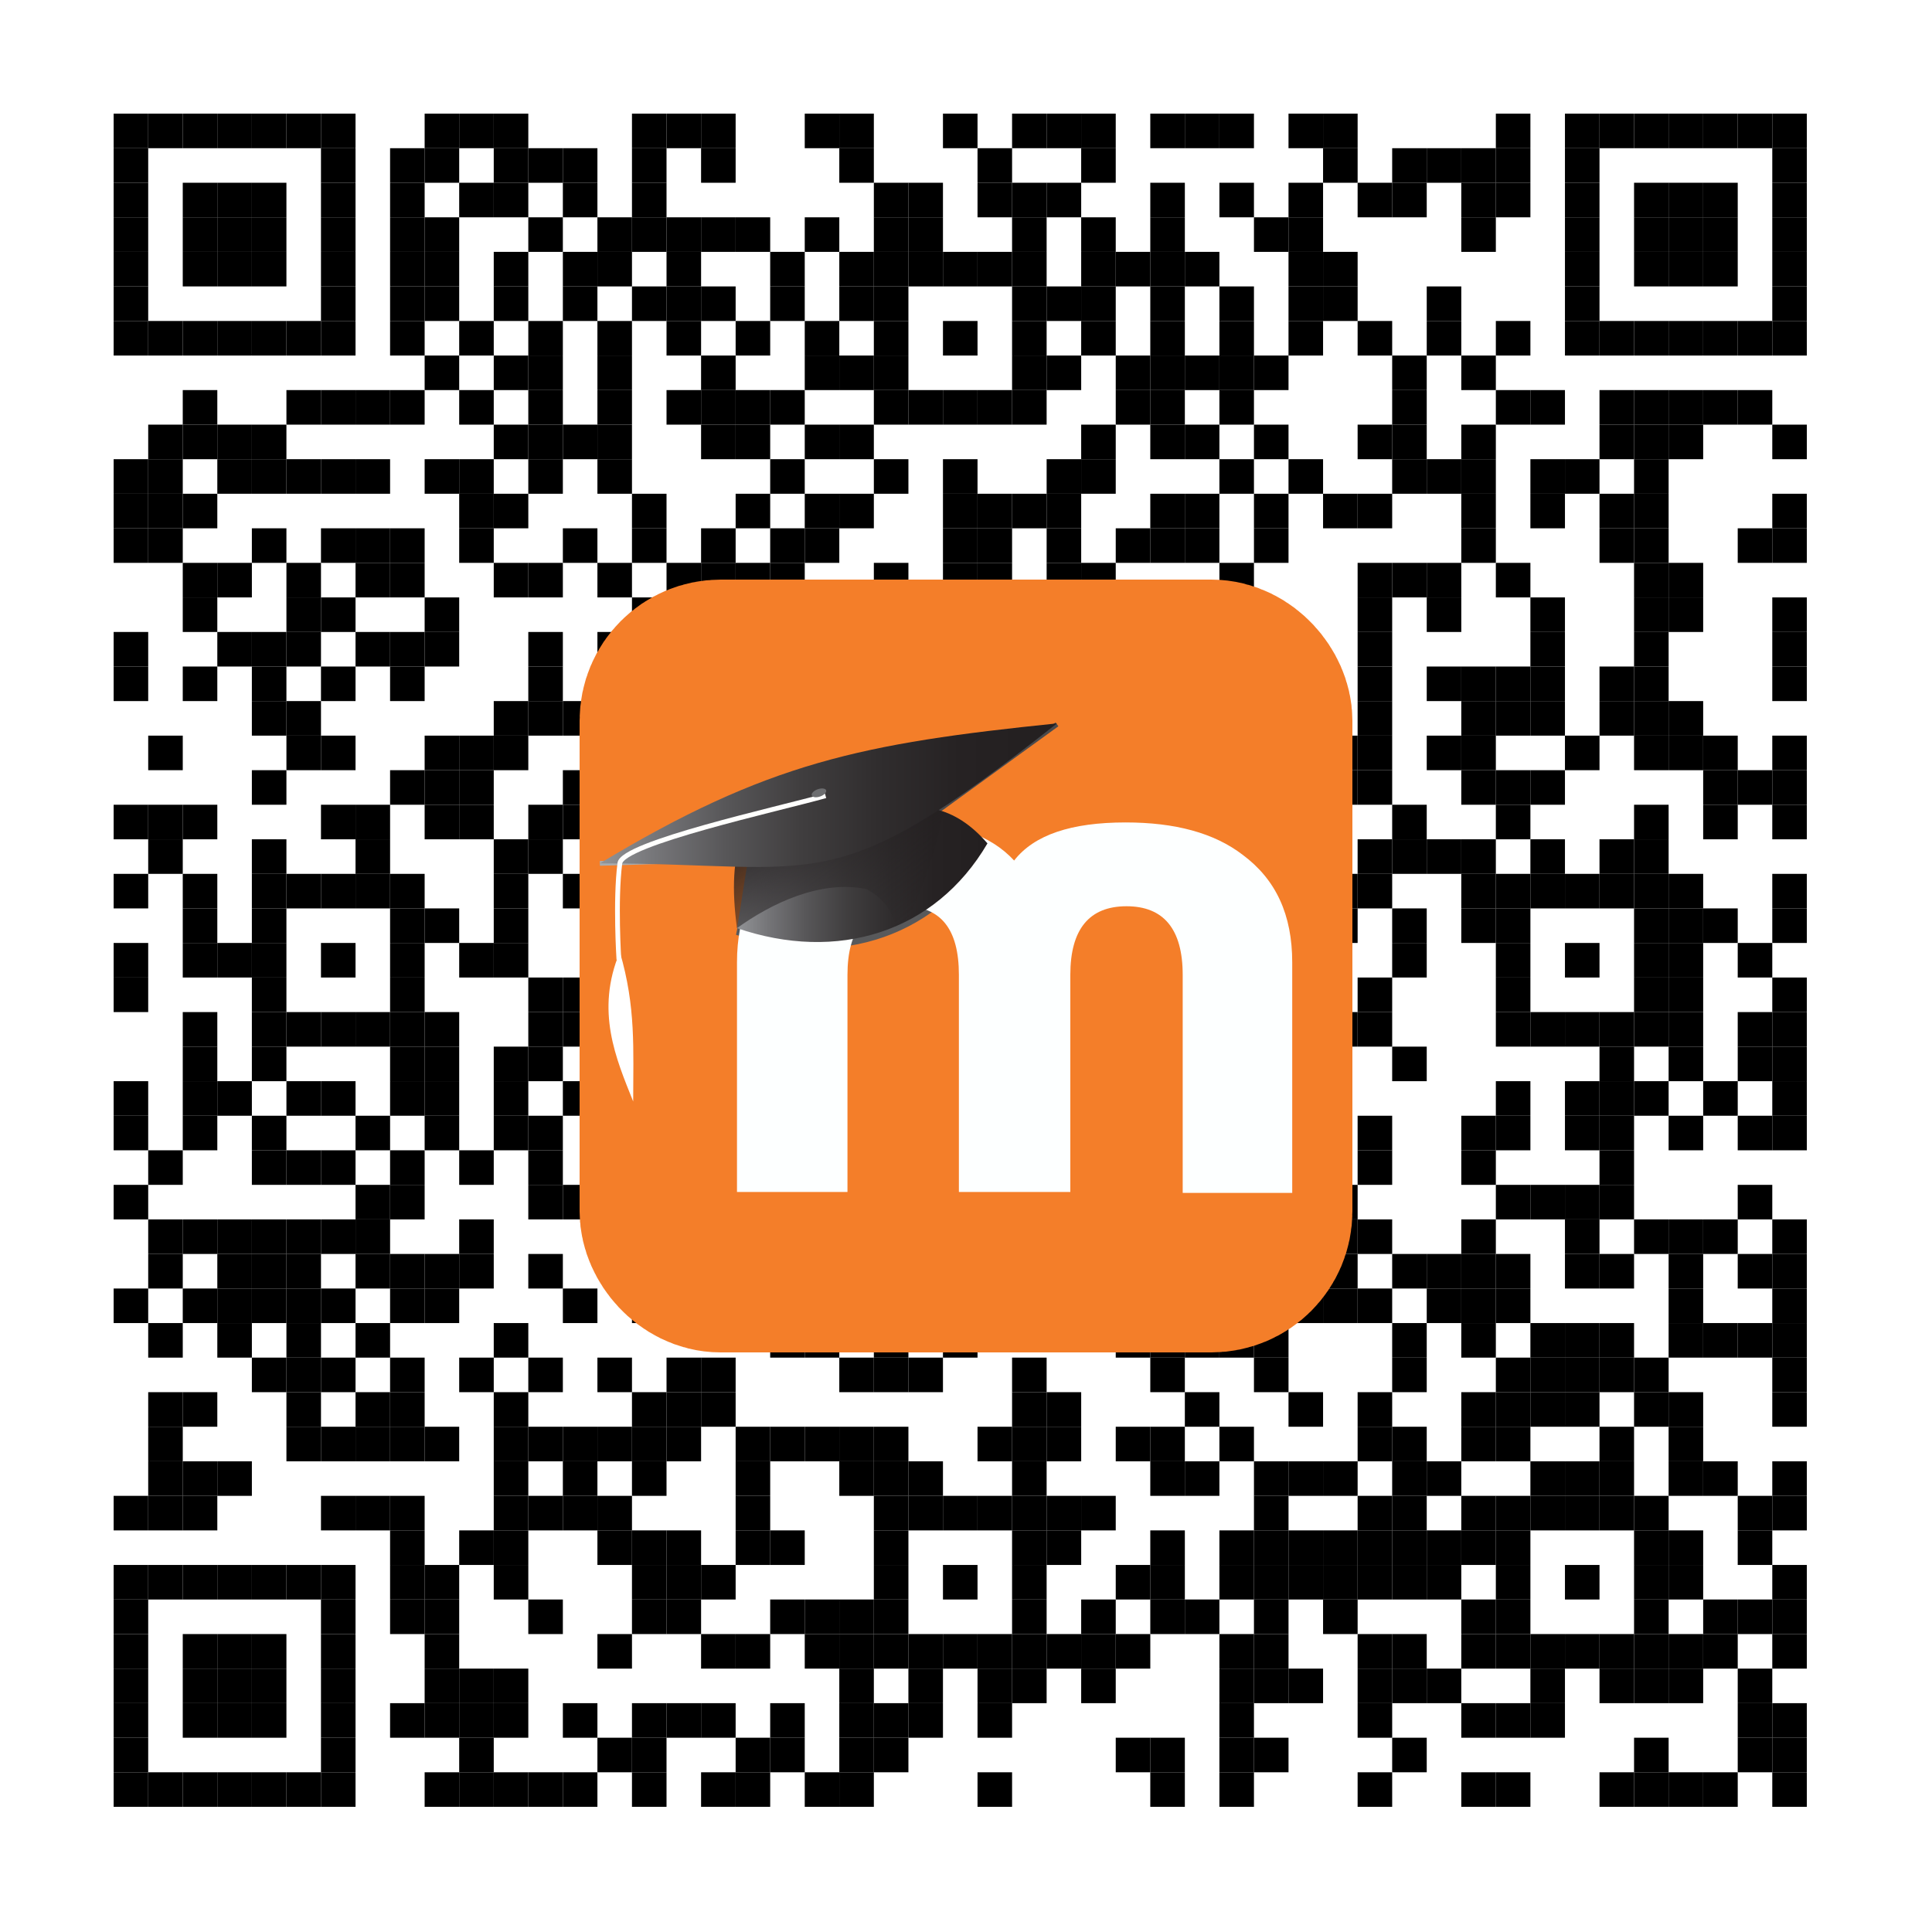 <?xml version="1.0" encoding="UTF-8"?>
<svg xmlns="http://www.w3.org/2000/svg" xmlns:xlink="http://www.w3.org/1999/xlink" version="1.1" width="170" height="170" viewBox="0 0 170 170"><defs><rect id="r0" width="3.041" height="3.041" fill="#000000"/></defs><rect x="0" y="0" width="170" height="170" fill="#ffffff"/><use x="10" y="10" xlink:href="#r0"/><use x="13.041" y="10" xlink:href="#r0"/><use x="16.081" y="10" xlink:href="#r0"/><use x="19.122" y="10" xlink:href="#r0"/><use x="22.162" y="10" xlink:href="#r0"/><use x="25.203" y="10" xlink:href="#r0"/><use x="28.243" y="10" xlink:href="#r0"/><use x="37.365" y="10" xlink:href="#r0"/><use x="40.405" y="10" xlink:href="#r0"/><use x="43.446" y="10" xlink:href="#r0"/><use x="55.608" y="10" xlink:href="#r0"/><use x="58.649" y="10" xlink:href="#r0"/><use x="61.689" y="10" xlink:href="#r0"/><use x="70.811" y="10" xlink:href="#r0"/><use x="73.851" y="10" xlink:href="#r0"/><use x="82.973" y="10" xlink:href="#r0"/><use x="89.054" y="10" xlink:href="#r0"/><use x="92.095" y="10" xlink:href="#r0"/><use x="95.135" y="10" xlink:href="#r0"/><use x="101.216" y="10" xlink:href="#r0"/><use x="104.257" y="10" xlink:href="#r0"/><use x="107.297" y="10" xlink:href="#r0"/><use x="113.378" y="10" xlink:href="#r0"/><use x="116.419" y="10" xlink:href="#r0"/><use x="131.622" y="10" xlink:href="#r0"/><use x="137.703" y="10" xlink:href="#r0"/><use x="140.743" y="10" xlink:href="#r0"/><use x="143.784" y="10" xlink:href="#r0"/><use x="146.824" y="10" xlink:href="#r0"/><use x="149.865" y="10" xlink:href="#r0"/><use x="152.905" y="10" xlink:href="#r0"/><use x="155.946" y="10" xlink:href="#r0"/><use x="10" y="13.041" xlink:href="#r0"/><use x="28.243" y="13.041" xlink:href="#r0"/><use x="34.324" y="13.041" xlink:href="#r0"/><use x="37.365" y="13.041" xlink:href="#r0"/><use x="43.446" y="13.041" xlink:href="#r0"/><use x="46.486" y="13.041" xlink:href="#r0"/><use x="49.527" y="13.041" xlink:href="#r0"/><use x="55.608" y="13.041" xlink:href="#r0"/><use x="61.689" y="13.041" xlink:href="#r0"/><use x="73.851" y="13.041" xlink:href="#r0"/><use x="86.014" y="13.041" xlink:href="#r0"/><use x="95.135" y="13.041" xlink:href="#r0"/><use x="116.419" y="13.041" xlink:href="#r0"/><use x="122.5" y="13.041" xlink:href="#r0"/><use x="125.541" y="13.041" xlink:href="#r0"/><use x="128.581" y="13.041" xlink:href="#r0"/><use x="131.622" y="13.041" xlink:href="#r0"/><use x="137.703" y="13.041" xlink:href="#r0"/><use x="155.946" y="13.041" xlink:href="#r0"/><use x="10" y="16.081" xlink:href="#r0"/><use x="16.081" y="16.081" xlink:href="#r0"/><use x="19.122" y="16.081" xlink:href="#r0"/><use x="22.162" y="16.081" xlink:href="#r0"/><use x="28.243" y="16.081" xlink:href="#r0"/><use x="34.324" y="16.081" xlink:href="#r0"/><use x="40.405" y="16.081" xlink:href="#r0"/><use x="43.446" y="16.081" xlink:href="#r0"/><use x="49.527" y="16.081" xlink:href="#r0"/><use x="55.608" y="16.081" xlink:href="#r0"/><use x="76.892" y="16.081" xlink:href="#r0"/><use x="79.932" y="16.081" xlink:href="#r0"/><use x="86.014" y="16.081" xlink:href="#r0"/><use x="89.054" y="16.081" xlink:href="#r0"/><use x="92.095" y="16.081" xlink:href="#r0"/><use x="101.216" y="16.081" xlink:href="#r0"/><use x="107.297" y="16.081" xlink:href="#r0"/><use x="113.378" y="16.081" xlink:href="#r0"/><use x="119.459" y="16.081" xlink:href="#r0"/><use x="122.5" y="16.081" xlink:href="#r0"/><use x="128.581" y="16.081" xlink:href="#r0"/><use x="131.622" y="16.081" xlink:href="#r0"/><use x="137.703" y="16.081" xlink:href="#r0"/><use x="143.784" y="16.081" xlink:href="#r0"/><use x="146.824" y="16.081" xlink:href="#r0"/><use x="149.865" y="16.081" xlink:href="#r0"/><use x="155.946" y="16.081" xlink:href="#r0"/><use x="10" y="19.122" xlink:href="#r0"/><use x="16.081" y="19.122" xlink:href="#r0"/><use x="19.122" y="19.122" xlink:href="#r0"/><use x="22.162" y="19.122" xlink:href="#r0"/><use x="28.243" y="19.122" xlink:href="#r0"/><use x="34.324" y="19.122" xlink:href="#r0"/><use x="37.365" y="19.122" xlink:href="#r0"/><use x="46.486" y="19.122" xlink:href="#r0"/><use x="52.568" y="19.122" xlink:href="#r0"/><use x="55.608" y="19.122" xlink:href="#r0"/><use x="58.649" y="19.122" xlink:href="#r0"/><use x="61.689" y="19.122" xlink:href="#r0"/><use x="64.73" y="19.122" xlink:href="#r0"/><use x="70.811" y="19.122" xlink:href="#r0"/><use x="76.892" y="19.122" xlink:href="#r0"/><use x="79.932" y="19.122" xlink:href="#r0"/><use x="89.054" y="19.122" xlink:href="#r0"/><use x="95.135" y="19.122" xlink:href="#r0"/><use x="101.216" y="19.122" xlink:href="#r0"/><use x="110.338" y="19.122" xlink:href="#r0"/><use x="113.378" y="19.122" xlink:href="#r0"/><use x="128.581" y="19.122" xlink:href="#r0"/><use x="137.703" y="19.122" xlink:href="#r0"/><use x="143.784" y="19.122" xlink:href="#r0"/><use x="146.824" y="19.122" xlink:href="#r0"/><use x="149.865" y="19.122" xlink:href="#r0"/><use x="155.946" y="19.122" xlink:href="#r0"/><use x="10" y="22.162" xlink:href="#r0"/><use x="16.081" y="22.162" xlink:href="#r0"/><use x="19.122" y="22.162" xlink:href="#r0"/><use x="22.162" y="22.162" xlink:href="#r0"/><use x="28.243" y="22.162" xlink:href="#r0"/><use x="34.324" y="22.162" xlink:href="#r0"/><use x="37.365" y="22.162" xlink:href="#r0"/><use x="43.446" y="22.162" xlink:href="#r0"/><use x="49.527" y="22.162" xlink:href="#r0"/><use x="52.568" y="22.162" xlink:href="#r0"/><use x="58.649" y="22.162" xlink:href="#r0"/><use x="67.77" y="22.162" xlink:href="#r0"/><use x="73.851" y="22.162" xlink:href="#r0"/><use x="76.892" y="22.162" xlink:href="#r0"/><use x="79.932" y="22.162" xlink:href="#r0"/><use x="82.973" y="22.162" xlink:href="#r0"/><use x="86.014" y="22.162" xlink:href="#r0"/><use x="89.054" y="22.162" xlink:href="#r0"/><use x="95.135" y="22.162" xlink:href="#r0"/><use x="98.176" y="22.162" xlink:href="#r0"/><use x="101.216" y="22.162" xlink:href="#r0"/><use x="104.257" y="22.162" xlink:href="#r0"/><use x="113.378" y="22.162" xlink:href="#r0"/><use x="116.419" y="22.162" xlink:href="#r0"/><use x="137.703" y="22.162" xlink:href="#r0"/><use x="143.784" y="22.162" xlink:href="#r0"/><use x="146.824" y="22.162" xlink:href="#r0"/><use x="149.865" y="22.162" xlink:href="#r0"/><use x="155.946" y="22.162" xlink:href="#r0"/><use x="10" y="25.203" xlink:href="#r0"/><use x="28.243" y="25.203" xlink:href="#r0"/><use x="34.324" y="25.203" xlink:href="#r0"/><use x="37.365" y="25.203" xlink:href="#r0"/><use x="43.446" y="25.203" xlink:href="#r0"/><use x="49.527" y="25.203" xlink:href="#r0"/><use x="55.608" y="25.203" xlink:href="#r0"/><use x="58.649" y="25.203" xlink:href="#r0"/><use x="61.689" y="25.203" xlink:href="#r0"/><use x="67.77" y="25.203" xlink:href="#r0"/><use x="73.851" y="25.203" xlink:href="#r0"/><use x="76.892" y="25.203" xlink:href="#r0"/><use x="89.054" y="25.203" xlink:href="#r0"/><use x="92.095" y="25.203" xlink:href="#r0"/><use x="95.135" y="25.203" xlink:href="#r0"/><use x="101.216" y="25.203" xlink:href="#r0"/><use x="107.297" y="25.203" xlink:href="#r0"/><use x="113.378" y="25.203" xlink:href="#r0"/><use x="116.419" y="25.203" xlink:href="#r0"/><use x="125.541" y="25.203" xlink:href="#r0"/><use x="137.703" y="25.203" xlink:href="#r0"/><use x="155.946" y="25.203" xlink:href="#r0"/><use x="10" y="28.243" xlink:href="#r0"/><use x="13.041" y="28.243" xlink:href="#r0"/><use x="16.081" y="28.243" xlink:href="#r0"/><use x="19.122" y="28.243" xlink:href="#r0"/><use x="22.162" y="28.243" xlink:href="#r0"/><use x="25.203" y="28.243" xlink:href="#r0"/><use x="28.243" y="28.243" xlink:href="#r0"/><use x="34.324" y="28.243" xlink:href="#r0"/><use x="40.405" y="28.243" xlink:href="#r0"/><use x="46.486" y="28.243" xlink:href="#r0"/><use x="52.568" y="28.243" xlink:href="#r0"/><use x="58.649" y="28.243" xlink:href="#r0"/><use x="64.73" y="28.243" xlink:href="#r0"/><use x="70.811" y="28.243" xlink:href="#r0"/><use x="76.892" y="28.243" xlink:href="#r0"/><use x="82.973" y="28.243" xlink:href="#r0"/><use x="89.054" y="28.243" xlink:href="#r0"/><use x="95.135" y="28.243" xlink:href="#r0"/><use x="101.216" y="28.243" xlink:href="#r0"/><use x="107.297" y="28.243" xlink:href="#r0"/><use x="113.378" y="28.243" xlink:href="#r0"/><use x="119.459" y="28.243" xlink:href="#r0"/><use x="125.541" y="28.243" xlink:href="#r0"/><use x="131.622" y="28.243" xlink:href="#r0"/><use x="137.703" y="28.243" xlink:href="#r0"/><use x="140.743" y="28.243" xlink:href="#r0"/><use x="143.784" y="28.243" xlink:href="#r0"/><use x="146.824" y="28.243" xlink:href="#r0"/><use x="149.865" y="28.243" xlink:href="#r0"/><use x="152.905" y="28.243" xlink:href="#r0"/><use x="155.946" y="28.243" xlink:href="#r0"/><use x="37.365" y="31.284" xlink:href="#r0"/><use x="43.446" y="31.284" xlink:href="#r0"/><use x="46.486" y="31.284" xlink:href="#r0"/><use x="52.568" y="31.284" xlink:href="#r0"/><use x="61.689" y="31.284" xlink:href="#r0"/><use x="70.811" y="31.284" xlink:href="#r0"/><use x="73.851" y="31.284" xlink:href="#r0"/><use x="76.892" y="31.284" xlink:href="#r0"/><use x="89.054" y="31.284" xlink:href="#r0"/><use x="92.095" y="31.284" xlink:href="#r0"/><use x="98.176" y="31.284" xlink:href="#r0"/><use x="101.216" y="31.284" xlink:href="#r0"/><use x="104.257" y="31.284" xlink:href="#r0"/><use x="107.297" y="31.284" xlink:href="#r0"/><use x="110.338" y="31.284" xlink:href="#r0"/><use x="122.5" y="31.284" xlink:href="#r0"/><use x="128.581" y="31.284" xlink:href="#r0"/><use x="16.081" y="34.324" xlink:href="#r0"/><use x="25.203" y="34.324" xlink:href="#r0"/><use x="28.243" y="34.324" xlink:href="#r0"/><use x="31.284" y="34.324" xlink:href="#r0"/><use x="34.324" y="34.324" xlink:href="#r0"/><use x="40.405" y="34.324" xlink:href="#r0"/><use x="46.486" y="34.324" xlink:href="#r0"/><use x="52.568" y="34.324" xlink:href="#r0"/><use x="58.649" y="34.324" xlink:href="#r0"/><use x="61.689" y="34.324" xlink:href="#r0"/><use x="64.73" y="34.324" xlink:href="#r0"/><use x="67.77" y="34.324" xlink:href="#r0"/><use x="76.892" y="34.324" xlink:href="#r0"/><use x="79.932" y="34.324" xlink:href="#r0"/><use x="82.973" y="34.324" xlink:href="#r0"/><use x="86.014" y="34.324" xlink:href="#r0"/><use x="89.054" y="34.324" xlink:href="#r0"/><use x="98.176" y="34.324" xlink:href="#r0"/><use x="101.216" y="34.324" xlink:href="#r0"/><use x="107.297" y="34.324" xlink:href="#r0"/><use x="122.5" y="34.324" xlink:href="#r0"/><use x="131.622" y="34.324" xlink:href="#r0"/><use x="134.662" y="34.324" xlink:href="#r0"/><use x="140.743" y="34.324" xlink:href="#r0"/><use x="143.784" y="34.324" xlink:href="#r0"/><use x="146.824" y="34.324" xlink:href="#r0"/><use x="149.865" y="34.324" xlink:href="#r0"/><use x="152.905" y="34.324" xlink:href="#r0"/><use x="13.041" y="37.365" xlink:href="#r0"/><use x="16.081" y="37.365" xlink:href="#r0"/><use x="19.122" y="37.365" xlink:href="#r0"/><use x="22.162" y="37.365" xlink:href="#r0"/><use x="43.446" y="37.365" xlink:href="#r0"/><use x="46.486" y="37.365" xlink:href="#r0"/><use x="49.527" y="37.365" xlink:href="#r0"/><use x="52.568" y="37.365" xlink:href="#r0"/><use x="61.689" y="37.365" xlink:href="#r0"/><use x="64.73" y="37.365" xlink:href="#r0"/><use x="70.811" y="37.365" xlink:href="#r0"/><use x="73.851" y="37.365" xlink:href="#r0"/><use x="95.135" y="37.365" xlink:href="#r0"/><use x="101.216" y="37.365" xlink:href="#r0"/><use x="104.257" y="37.365" xlink:href="#r0"/><use x="110.338" y="37.365" xlink:href="#r0"/><use x="119.459" y="37.365" xlink:href="#r0"/><use x="122.5" y="37.365" xlink:href="#r0"/><use x="128.581" y="37.365" xlink:href="#r0"/><use x="140.743" y="37.365" xlink:href="#r0"/><use x="143.784" y="37.365" xlink:href="#r0"/><use x="146.824" y="37.365" xlink:href="#r0"/><use x="155.946" y="37.365" xlink:href="#r0"/><use x="10" y="40.405" xlink:href="#r0"/><use x="13.041" y="40.405" xlink:href="#r0"/><use x="19.122" y="40.405" xlink:href="#r0"/><use x="22.162" y="40.405" xlink:href="#r0"/><use x="25.203" y="40.405" xlink:href="#r0"/><use x="28.243" y="40.405" xlink:href="#r0"/><use x="31.284" y="40.405" xlink:href="#r0"/><use x="37.365" y="40.405" xlink:href="#r0"/><use x="40.405" y="40.405" xlink:href="#r0"/><use x="46.486" y="40.405" xlink:href="#r0"/><use x="52.568" y="40.405" xlink:href="#r0"/><use x="67.77" y="40.405" xlink:href="#r0"/><use x="76.892" y="40.405" xlink:href="#r0"/><use x="82.973" y="40.405" xlink:href="#r0"/><use x="92.095" y="40.405" xlink:href="#r0"/><use x="95.135" y="40.405" xlink:href="#r0"/><use x="107.297" y="40.405" xlink:href="#r0"/><use x="113.378" y="40.405" xlink:href="#r0"/><use x="122.5" y="40.405" xlink:href="#r0"/><use x="125.541" y="40.405" xlink:href="#r0"/><use x="128.581" y="40.405" xlink:href="#r0"/><use x="134.662" y="40.405" xlink:href="#r0"/><use x="137.703" y="40.405" xlink:href="#r0"/><use x="143.784" y="40.405" xlink:href="#r0"/><use x="10" y="43.446" xlink:href="#r0"/><use x="13.041" y="43.446" xlink:href="#r0"/><use x="16.081" y="43.446" xlink:href="#r0"/><use x="40.405" y="43.446" xlink:href="#r0"/><use x="43.446" y="43.446" xlink:href="#r0"/><use x="55.608" y="43.446" xlink:href="#r0"/><use x="64.73" y="43.446" xlink:href="#r0"/><use x="70.811" y="43.446" xlink:href="#r0"/><use x="73.851" y="43.446" xlink:href="#r0"/><use x="82.973" y="43.446" xlink:href="#r0"/><use x="86.014" y="43.446" xlink:href="#r0"/><use x="89.054" y="43.446" xlink:href="#r0"/><use x="92.095" y="43.446" xlink:href="#r0"/><use x="101.216" y="43.446" xlink:href="#r0"/><use x="104.257" y="43.446" xlink:href="#r0"/><use x="110.338" y="43.446" xlink:href="#r0"/><use x="116.419" y="43.446" xlink:href="#r0"/><use x="119.459" y="43.446" xlink:href="#r0"/><use x="128.581" y="43.446" xlink:href="#r0"/><use x="134.662" y="43.446" xlink:href="#r0"/><use x="140.743" y="43.446" xlink:href="#r0"/><use x="143.784" y="43.446" xlink:href="#r0"/><use x="155.946" y="43.446" xlink:href="#r0"/><use x="10" y="46.486" xlink:href="#r0"/><use x="13.041" y="46.486" xlink:href="#r0"/><use x="22.162" y="46.486" xlink:href="#r0"/><use x="28.243" y="46.486" xlink:href="#r0"/><use x="31.284" y="46.486" xlink:href="#r0"/><use x="34.324" y="46.486" xlink:href="#r0"/><use x="40.405" y="46.486" xlink:href="#r0"/><use x="49.527" y="46.486" xlink:href="#r0"/><use x="55.608" y="46.486" xlink:href="#r0"/><use x="61.689" y="46.486" xlink:href="#r0"/><use x="67.77" y="46.486" xlink:href="#r0"/><use x="70.811" y="46.486" xlink:href="#r0"/><use x="82.973" y="46.486" xlink:href="#r0"/><use x="86.014" y="46.486" xlink:href="#r0"/><use x="92.095" y="46.486" xlink:href="#r0"/><use x="98.176" y="46.486" xlink:href="#r0"/><use x="101.216" y="46.486" xlink:href="#r0"/><use x="104.257" y="46.486" xlink:href="#r0"/><use x="110.338" y="46.486" xlink:href="#r0"/><use x="128.581" y="46.486" xlink:href="#r0"/><use x="140.743" y="46.486" xlink:href="#r0"/><use x="143.784" y="46.486" xlink:href="#r0"/><use x="152.905" y="46.486" xlink:href="#r0"/><use x="155.946" y="46.486" xlink:href="#r0"/><use x="16.081" y="49.527" xlink:href="#r0"/><use x="19.122" y="49.527" xlink:href="#r0"/><use x="25.203" y="49.527" xlink:href="#r0"/><use x="31.284" y="49.527" xlink:href="#r0"/><use x="34.324" y="49.527" xlink:href="#r0"/><use x="43.446" y="49.527" xlink:href="#r0"/><use x="46.486" y="49.527" xlink:href="#r0"/><use x="52.568" y="49.527" xlink:href="#r0"/><use x="58.649" y="49.527" xlink:href="#r0"/><use x="61.689" y="49.527" xlink:href="#r0"/><use x="64.73" y="49.527" xlink:href="#r0"/><use x="67.77" y="49.527" xlink:href="#r0"/><use x="76.892" y="49.527" xlink:href="#r0"/><use x="82.973" y="49.527" xlink:href="#r0"/><use x="86.014" y="49.527" xlink:href="#r0"/><use x="92.095" y="49.527" xlink:href="#r0"/><use x="95.135" y="49.527" xlink:href="#r0"/><use x="107.297" y="49.527" xlink:href="#r0"/><use x="119.459" y="49.527" xlink:href="#r0"/><use x="122.5" y="49.527" xlink:href="#r0"/><use x="125.541" y="49.527" xlink:href="#r0"/><use x="131.622" y="49.527" xlink:href="#r0"/><use x="143.784" y="49.527" xlink:href="#r0"/><use x="146.824" y="49.527" xlink:href="#r0"/><use x="16.081" y="52.568" xlink:href="#r0"/><use x="25.203" y="52.568" xlink:href="#r0"/><use x="28.243" y="52.568" xlink:href="#r0"/><use x="37.365" y="52.568" xlink:href="#r0"/><use x="55.608" y="52.568" xlink:href="#r0"/><use x="58.649" y="52.568" xlink:href="#r0"/><use x="64.73" y="52.568" xlink:href="#r0"/><use x="70.811" y="52.568" xlink:href="#r0"/><use x="76.892" y="52.568" xlink:href="#r0"/><use x="82.973" y="52.568" xlink:href="#r0"/><use x="89.054" y="52.568" xlink:href="#r0"/><use x="92.095" y="52.568" xlink:href="#r0"/><use x="95.135" y="52.568" xlink:href="#r0"/><use x="104.257" y="52.568" xlink:href="#r0"/><use x="119.459" y="52.568" xlink:href="#r0"/><use x="125.541" y="52.568" xlink:href="#r0"/><use x="134.662" y="52.568" xlink:href="#r0"/><use x="143.784" y="52.568" xlink:href="#r0"/><use x="146.824" y="52.568" xlink:href="#r0"/><use x="155.946" y="52.568" xlink:href="#r0"/><use x="10" y="55.608" xlink:href="#r0"/><use x="19.122" y="55.608" xlink:href="#r0"/><use x="22.162" y="55.608" xlink:href="#r0"/><use x="25.203" y="55.608" xlink:href="#r0"/><use x="31.284" y="55.608" xlink:href="#r0"/><use x="34.324" y="55.608" xlink:href="#r0"/><use x="37.365" y="55.608" xlink:href="#r0"/><use x="46.486" y="55.608" xlink:href="#r0"/><use x="52.568" y="55.608" xlink:href="#r0"/><use x="61.689" y="55.608" xlink:href="#r0"/><use x="79.932" y="55.608" xlink:href="#r0"/><use x="82.973" y="55.608" xlink:href="#r0"/><use x="86.014" y="55.608" xlink:href="#r0"/><use x="95.135" y="55.608" xlink:href="#r0"/><use x="98.176" y="55.608" xlink:href="#r0"/><use x="104.257" y="55.608" xlink:href="#r0"/><use x="107.297" y="55.608" xlink:href="#r0"/><use x="119.459" y="55.608" xlink:href="#r0"/><use x="134.662" y="55.608" xlink:href="#r0"/><use x="143.784" y="55.608" xlink:href="#r0"/><use x="155.946" y="55.608" xlink:href="#r0"/><use x="10" y="58.649" xlink:href="#r0"/><use x="16.081" y="58.649" xlink:href="#r0"/><use x="22.162" y="58.649" xlink:href="#r0"/><use x="28.243" y="58.649" xlink:href="#r0"/><use x="34.324" y="58.649" xlink:href="#r0"/><use x="46.486" y="58.649" xlink:href="#r0"/><use x="58.649" y="58.649" xlink:href="#r0"/><use x="61.689" y="58.649" xlink:href="#r0"/><use x="67.77" y="58.649" xlink:href="#r0"/><use x="70.811" y="58.649" xlink:href="#r0"/><use x="79.932" y="58.649" xlink:href="#r0"/><use x="86.014" y="58.649" xlink:href="#r0"/><use x="89.054" y="58.649" xlink:href="#r0"/><use x="95.135" y="58.649" xlink:href="#r0"/><use x="113.378" y="58.649" xlink:href="#r0"/><use x="119.459" y="58.649" xlink:href="#r0"/><use x="125.541" y="58.649" xlink:href="#r0"/><use x="128.581" y="58.649" xlink:href="#r0"/><use x="131.622" y="58.649" xlink:href="#r0"/><use x="134.662" y="58.649" xlink:href="#r0"/><use x="140.743" y="58.649" xlink:href="#r0"/><use x="143.784" y="58.649" xlink:href="#r0"/><use x="155.946" y="58.649" xlink:href="#r0"/><use x="22.162" y="61.689" xlink:href="#r0"/><use x="25.203" y="61.689" xlink:href="#r0"/><use x="43.446" y="61.689" xlink:href="#r0"/><use x="46.486" y="61.689" xlink:href="#r0"/><use x="49.527" y="61.689" xlink:href="#r0"/><use x="67.77" y="61.689" xlink:href="#r0"/><use x="73.851" y="61.689" xlink:href="#r0"/><use x="76.892" y="61.689" xlink:href="#r0"/><use x="86.014" y="61.689" xlink:href="#r0"/><use x="92.095" y="61.689" xlink:href="#r0"/><use x="95.135" y="61.689" xlink:href="#r0"/><use x="101.216" y="61.689" xlink:href="#r0"/><use x="119.459" y="61.689" xlink:href="#r0"/><use x="128.581" y="61.689" xlink:href="#r0"/><use x="131.622" y="61.689" xlink:href="#r0"/><use x="134.662" y="61.689" xlink:href="#r0"/><use x="140.743" y="61.689" xlink:href="#r0"/><use x="143.784" y="61.689" xlink:href="#r0"/><use x="146.824" y="61.689" xlink:href="#r0"/><use x="13.041" y="64.73" xlink:href="#r0"/><use x="25.203" y="64.73" xlink:href="#r0"/><use x="28.243" y="64.73" xlink:href="#r0"/><use x="37.365" y="64.73" xlink:href="#r0"/><use x="40.405" y="64.73" xlink:href="#r0"/><use x="43.446" y="64.73" xlink:href="#r0"/><use x="52.568" y="64.73" xlink:href="#r0"/><use x="55.608" y="64.73" xlink:href="#r0"/><use x="70.811" y="64.73" xlink:href="#r0"/><use x="76.892" y="64.73" xlink:href="#r0"/><use x="79.932" y="64.73" xlink:href="#r0"/><use x="82.973" y="64.73" xlink:href="#r0"/><use x="89.054" y="64.73" xlink:href="#r0"/><use x="95.135" y="64.73" xlink:href="#r0"/><use x="101.216" y="64.73" xlink:href="#r0"/><use x="104.257" y="64.73" xlink:href="#r0"/><use x="107.297" y="64.73" xlink:href="#r0"/><use x="113.378" y="64.73" xlink:href="#r0"/><use x="116.419" y="64.73" xlink:href="#r0"/><use x="119.459" y="64.73" xlink:href="#r0"/><use x="125.541" y="64.73" xlink:href="#r0"/><use x="128.581" y="64.73" xlink:href="#r0"/><use x="137.703" y="64.73" xlink:href="#r0"/><use x="143.784" y="64.73" xlink:href="#r0"/><use x="146.824" y="64.73" xlink:href="#r0"/><use x="149.865" y="64.73" xlink:href="#r0"/><use x="155.946" y="64.73" xlink:href="#r0"/><use x="22.162" y="67.77" xlink:href="#r0"/><use x="34.324" y="67.77" xlink:href="#r0"/><use x="37.365" y="67.77" xlink:href="#r0"/><use x="40.405" y="67.77" xlink:href="#r0"/><use x="49.527" y="67.77" xlink:href="#r0"/><use x="58.649" y="67.77" xlink:href="#r0"/><use x="64.73" y="67.77" xlink:href="#r0"/><use x="73.851" y="67.77" xlink:href="#r0"/><use x="76.892" y="67.77" xlink:href="#r0"/><use x="89.054" y="67.77" xlink:href="#r0"/><use x="98.176" y="67.77" xlink:href="#r0"/><use x="104.257" y="67.77" xlink:href="#r0"/><use x="110.338" y="67.77" xlink:href="#r0"/><use x="116.419" y="67.77" xlink:href="#r0"/><use x="119.459" y="67.77" xlink:href="#r0"/><use x="128.581" y="67.77" xlink:href="#r0"/><use x="131.622" y="67.77" xlink:href="#r0"/><use x="134.662" y="67.77" xlink:href="#r0"/><use x="149.865" y="67.77" xlink:href="#r0"/><use x="152.905" y="67.77" xlink:href="#r0"/><use x="155.946" y="67.77" xlink:href="#r0"/><use x="10" y="70.811" xlink:href="#r0"/><use x="13.041" y="70.811" xlink:href="#r0"/><use x="16.081" y="70.811" xlink:href="#r0"/><use x="28.243" y="70.811" xlink:href="#r0"/><use x="31.284" y="70.811" xlink:href="#r0"/><use x="37.365" y="70.811" xlink:href="#r0"/><use x="40.405" y="70.811" xlink:href="#r0"/><use x="46.486" y="70.811" xlink:href="#r0"/><use x="49.527" y="70.811" xlink:href="#r0"/><use x="58.649" y="70.811" xlink:href="#r0"/><use x="64.73" y="70.811" xlink:href="#r0"/><use x="67.77" y="70.811" xlink:href="#r0"/><use x="73.851" y="70.811" xlink:href="#r0"/><use x="79.932" y="70.811" xlink:href="#r0"/><use x="86.014" y="70.811" xlink:href="#r0"/><use x="89.054" y="70.811" xlink:href="#r0"/><use x="92.095" y="70.811" xlink:href="#r0"/><use x="95.135" y="70.811" xlink:href="#r0"/><use x="101.216" y="70.811" xlink:href="#r0"/><use x="104.257" y="70.811" xlink:href="#r0"/><use x="107.297" y="70.811" xlink:href="#r0"/><use x="122.5" y="70.811" xlink:href="#r0"/><use x="131.622" y="70.811" xlink:href="#r0"/><use x="143.784" y="70.811" xlink:href="#r0"/><use x="149.865" y="70.811" xlink:href="#r0"/><use x="155.946" y="70.811" xlink:href="#r0"/><use x="13.041" y="73.851" xlink:href="#r0"/><use x="22.162" y="73.851" xlink:href="#r0"/><use x="31.284" y="73.851" xlink:href="#r0"/><use x="43.446" y="73.851" xlink:href="#r0"/><use x="46.486" y="73.851" xlink:href="#r0"/><use x="79.932" y="73.851" xlink:href="#r0"/><use x="86.014" y="73.851" xlink:href="#r0"/><use x="89.054" y="73.851" xlink:href="#r0"/><use x="95.135" y="73.851" xlink:href="#r0"/><use x="101.216" y="73.851" xlink:href="#r0"/><use x="113.378" y="73.851" xlink:href="#r0"/><use x="119.459" y="73.851" xlink:href="#r0"/><use x="122.5" y="73.851" xlink:href="#r0"/><use x="125.541" y="73.851" xlink:href="#r0"/><use x="128.581" y="73.851" xlink:href="#r0"/><use x="134.662" y="73.851" xlink:href="#r0"/><use x="140.743" y="73.851" xlink:href="#r0"/><use x="143.784" y="73.851" xlink:href="#r0"/><use x="10" y="76.892" xlink:href="#r0"/><use x="16.081" y="76.892" xlink:href="#r0"/><use x="22.162" y="76.892" xlink:href="#r0"/><use x="25.203" y="76.892" xlink:href="#r0"/><use x="28.243" y="76.892" xlink:href="#r0"/><use x="31.284" y="76.892" xlink:href="#r0"/><use x="34.324" y="76.892" xlink:href="#r0"/><use x="43.446" y="76.892" xlink:href="#r0"/><use x="49.527" y="76.892" xlink:href="#r0"/><use x="55.608" y="76.892" xlink:href="#r0"/><use x="58.649" y="76.892" xlink:href="#r0"/><use x="61.689" y="76.892" xlink:href="#r0"/><use x="64.73" y="76.892" xlink:href="#r0"/><use x="70.811" y="76.892" xlink:href="#r0"/><use x="76.892" y="76.892" xlink:href="#r0"/><use x="79.932" y="76.892" xlink:href="#r0"/><use x="82.973" y="76.892" xlink:href="#r0"/><use x="86.014" y="76.892" xlink:href="#r0"/><use x="89.054" y="76.892" xlink:href="#r0"/><use x="95.135" y="76.892" xlink:href="#r0"/><use x="98.176" y="76.892" xlink:href="#r0"/><use x="101.216" y="76.892" xlink:href="#r0"/><use x="107.297" y="76.892" xlink:href="#r0"/><use x="113.378" y="76.892" xlink:href="#r0"/><use x="116.419" y="76.892" xlink:href="#r0"/><use x="119.459" y="76.892" xlink:href="#r0"/><use x="128.581" y="76.892" xlink:href="#r0"/><use x="131.622" y="76.892" xlink:href="#r0"/><use x="134.662" y="76.892" xlink:href="#r0"/><use x="137.703" y="76.892" xlink:href="#r0"/><use x="140.743" y="76.892" xlink:href="#r0"/><use x="143.784" y="76.892" xlink:href="#r0"/><use x="146.824" y="76.892" xlink:href="#r0"/><use x="155.946" y="76.892" xlink:href="#r0"/><use x="16.081" y="79.932" xlink:href="#r0"/><use x="22.162" y="79.932" xlink:href="#r0"/><use x="34.324" y="79.932" xlink:href="#r0"/><use x="37.365" y="79.932" xlink:href="#r0"/><use x="43.446" y="79.932" xlink:href="#r0"/><use x="55.608" y="79.932" xlink:href="#r0"/><use x="61.689" y="79.932" xlink:href="#r0"/><use x="76.892" y="79.932" xlink:href="#r0"/><use x="89.054" y="79.932" xlink:href="#r0"/><use x="92.095" y="79.932" xlink:href="#r0"/><use x="95.135" y="79.932" xlink:href="#r0"/><use x="98.176" y="79.932" xlink:href="#r0"/><use x="110.338" y="79.932" xlink:href="#r0"/><use x="116.419" y="79.932" xlink:href="#r0"/><use x="122.5" y="79.932" xlink:href="#r0"/><use x="128.581" y="79.932" xlink:href="#r0"/><use x="131.622" y="79.932" xlink:href="#r0"/><use x="143.784" y="79.932" xlink:href="#r0"/><use x="146.824" y="79.932" xlink:href="#r0"/><use x="149.865" y="79.932" xlink:href="#r0"/><use x="155.946" y="79.932" xlink:href="#r0"/><use x="10" y="82.973" xlink:href="#r0"/><use x="16.081" y="82.973" xlink:href="#r0"/><use x="19.122" y="82.973" xlink:href="#r0"/><use x="22.162" y="82.973" xlink:href="#r0"/><use x="28.243" y="82.973" xlink:href="#r0"/><use x="34.324" y="82.973" xlink:href="#r0"/><use x="40.405" y="82.973" xlink:href="#r0"/><use x="43.446" y="82.973" xlink:href="#r0"/><use x="55.608" y="82.973" xlink:href="#r0"/><use x="58.649" y="82.973" xlink:href="#r0"/><use x="61.689" y="82.973" xlink:href="#r0"/><use x="70.811" y="82.973" xlink:href="#r0"/><use x="73.851" y="82.973" xlink:href="#r0"/><use x="76.892" y="82.973" xlink:href="#r0"/><use x="82.973" y="82.973" xlink:href="#r0"/><use x="89.054" y="82.973" xlink:href="#r0"/><use x="95.135" y="82.973" xlink:href="#r0"/><use x="98.176" y="82.973" xlink:href="#r0"/><use x="110.338" y="82.973" xlink:href="#r0"/><use x="122.5" y="82.973" xlink:href="#r0"/><use x="131.622" y="82.973" xlink:href="#r0"/><use x="137.703" y="82.973" xlink:href="#r0"/><use x="143.784" y="82.973" xlink:href="#r0"/><use x="146.824" y="82.973" xlink:href="#r0"/><use x="152.905" y="82.973" xlink:href="#r0"/><use x="10" y="86.014" xlink:href="#r0"/><use x="22.162" y="86.014" xlink:href="#r0"/><use x="34.324" y="86.014" xlink:href="#r0"/><use x="46.486" y="86.014" xlink:href="#r0"/><use x="49.527" y="86.014" xlink:href="#r0"/><use x="58.649" y="86.014" xlink:href="#r0"/><use x="64.73" y="86.014" xlink:href="#r0"/><use x="67.77" y="86.014" xlink:href="#r0"/><use x="73.851" y="86.014" xlink:href="#r0"/><use x="76.892" y="86.014" xlink:href="#r0"/><use x="89.054" y="86.014" xlink:href="#r0"/><use x="92.095" y="86.014" xlink:href="#r0"/><use x="107.297" y="86.014" xlink:href="#r0"/><use x="110.338" y="86.014" xlink:href="#r0"/><use x="119.459" y="86.014" xlink:href="#r0"/><use x="131.622" y="86.014" xlink:href="#r0"/><use x="143.784" y="86.014" xlink:href="#r0"/><use x="146.824" y="86.014" xlink:href="#r0"/><use x="155.946" y="86.014" xlink:href="#r0"/><use x="16.081" y="89.054" xlink:href="#r0"/><use x="22.162" y="89.054" xlink:href="#r0"/><use x="25.203" y="89.054" xlink:href="#r0"/><use x="28.243" y="89.054" xlink:href="#r0"/><use x="31.284" y="89.054" xlink:href="#r0"/><use x="34.324" y="89.054" xlink:href="#r0"/><use x="37.365" y="89.054" xlink:href="#r0"/><use x="46.486" y="89.054" xlink:href="#r0"/><use x="49.527" y="89.054" xlink:href="#r0"/><use x="58.649" y="89.054" xlink:href="#r0"/><use x="61.689" y="89.054" xlink:href="#r0"/><use x="64.73" y="89.054" xlink:href="#r0"/><use x="67.77" y="89.054" xlink:href="#r0"/><use x="76.892" y="89.054" xlink:href="#r0"/><use x="79.932" y="89.054" xlink:href="#r0"/><use x="82.973" y="89.054" xlink:href="#r0"/><use x="86.014" y="89.054" xlink:href="#r0"/><use x="89.054" y="89.054" xlink:href="#r0"/><use x="95.135" y="89.054" xlink:href="#r0"/><use x="101.216" y="89.054" xlink:href="#r0"/><use x="113.378" y="89.054" xlink:href="#r0"/><use x="116.419" y="89.054" xlink:href="#r0"/><use x="119.459" y="89.054" xlink:href="#r0"/><use x="131.622" y="89.054" xlink:href="#r0"/><use x="134.662" y="89.054" xlink:href="#r0"/><use x="137.703" y="89.054" xlink:href="#r0"/><use x="140.743" y="89.054" xlink:href="#r0"/><use x="143.784" y="89.054" xlink:href="#r0"/><use x="146.824" y="89.054" xlink:href="#r0"/><use x="152.905" y="89.054" xlink:href="#r0"/><use x="155.946" y="89.054" xlink:href="#r0"/><use x="16.081" y="92.095" xlink:href="#r0"/><use x="22.162" y="92.095" xlink:href="#r0"/><use x="34.324" y="92.095" xlink:href="#r0"/><use x="37.365" y="92.095" xlink:href="#r0"/><use x="43.446" y="92.095" xlink:href="#r0"/><use x="46.486" y="92.095" xlink:href="#r0"/><use x="52.568" y="92.095" xlink:href="#r0"/><use x="55.608" y="92.095" xlink:href="#r0"/><use x="67.77" y="92.095" xlink:href="#r0"/><use x="76.892" y="92.095" xlink:href="#r0"/><use x="92.095" y="92.095" xlink:href="#r0"/><use x="95.135" y="92.095" xlink:href="#r0"/><use x="101.216" y="92.095" xlink:href="#r0"/><use x="104.257" y="92.095" xlink:href="#r0"/><use x="110.338" y="92.095" xlink:href="#r0"/><use x="122.5" y="92.095" xlink:href="#r0"/><use x="140.743" y="92.095" xlink:href="#r0"/><use x="146.824" y="92.095" xlink:href="#r0"/><use x="152.905" y="92.095" xlink:href="#r0"/><use x="155.946" y="92.095" xlink:href="#r0"/><use x="10" y="95.135" xlink:href="#r0"/><use x="16.081" y="95.135" xlink:href="#r0"/><use x="19.122" y="95.135" xlink:href="#r0"/><use x="25.203" y="95.135" xlink:href="#r0"/><use x="28.243" y="95.135" xlink:href="#r0"/><use x="34.324" y="95.135" xlink:href="#r0"/><use x="37.365" y="95.135" xlink:href="#r0"/><use x="43.446" y="95.135" xlink:href="#r0"/><use x="49.527" y="95.135" xlink:href="#r0"/><use x="64.73" y="95.135" xlink:href="#r0"/><use x="70.811" y="95.135" xlink:href="#r0"/><use x="73.851" y="95.135" xlink:href="#r0"/><use x="76.892" y="95.135" xlink:href="#r0"/><use x="79.932" y="95.135" xlink:href="#r0"/><use x="82.973" y="95.135" xlink:href="#r0"/><use x="86.014" y="95.135" xlink:href="#r0"/><use x="89.054" y="95.135" xlink:href="#r0"/><use x="92.095" y="95.135" xlink:href="#r0"/><use x="98.176" y="95.135" xlink:href="#r0"/><use x="104.257" y="95.135" xlink:href="#r0"/><use x="107.297" y="95.135" xlink:href="#r0"/><use x="110.338" y="95.135" xlink:href="#r0"/><use x="131.622" y="95.135" xlink:href="#r0"/><use x="137.703" y="95.135" xlink:href="#r0"/><use x="140.743" y="95.135" xlink:href="#r0"/><use x="143.784" y="95.135" xlink:href="#r0"/><use x="149.865" y="95.135" xlink:href="#r0"/><use x="155.946" y="95.135" xlink:href="#r0"/><use x="10" y="98.176" xlink:href="#r0"/><use x="16.081" y="98.176" xlink:href="#r0"/><use x="22.162" y="98.176" xlink:href="#r0"/><use x="31.284" y="98.176" xlink:href="#r0"/><use x="37.365" y="98.176" xlink:href="#r0"/><use x="43.446" y="98.176" xlink:href="#r0"/><use x="46.486" y="98.176" xlink:href="#r0"/><use x="52.568" y="98.176" xlink:href="#r0"/><use x="55.608" y="98.176" xlink:href="#r0"/><use x="58.649" y="98.176" xlink:href="#r0"/><use x="61.689" y="98.176" xlink:href="#r0"/><use x="64.73" y="98.176" xlink:href="#r0"/><use x="67.77" y="98.176" xlink:href="#r0"/><use x="70.811" y="98.176" xlink:href="#r0"/><use x="82.973" y="98.176" xlink:href="#r0"/><use x="86.014" y="98.176" xlink:href="#r0"/><use x="92.095" y="98.176" xlink:href="#r0"/><use x="101.216" y="98.176" xlink:href="#r0"/><use x="104.257" y="98.176" xlink:href="#r0"/><use x="107.297" y="98.176" xlink:href="#r0"/><use x="113.378" y="98.176" xlink:href="#r0"/><use x="119.459" y="98.176" xlink:href="#r0"/><use x="128.581" y="98.176" xlink:href="#r0"/><use x="131.622" y="98.176" xlink:href="#r0"/><use x="137.703" y="98.176" xlink:href="#r0"/><use x="140.743" y="98.176" xlink:href="#r0"/><use x="146.824" y="98.176" xlink:href="#r0"/><use x="152.905" y="98.176" xlink:href="#r0"/><use x="155.946" y="98.176" xlink:href="#r0"/><use x="13.041" y="101.216" xlink:href="#r0"/><use x="22.162" y="101.216" xlink:href="#r0"/><use x="25.203" y="101.216" xlink:href="#r0"/><use x="28.243" y="101.216" xlink:href="#r0"/><use x="34.324" y="101.216" xlink:href="#r0"/><use x="40.405" y="101.216" xlink:href="#r0"/><use x="46.486" y="101.216" xlink:href="#r0"/><use x="58.649" y="101.216" xlink:href="#r0"/><use x="61.689" y="101.216" xlink:href="#r0"/><use x="67.77" y="101.216" xlink:href="#r0"/><use x="76.892" y="101.216" xlink:href="#r0"/><use x="89.054" y="101.216" xlink:href="#r0"/><use x="92.095" y="101.216" xlink:href="#r0"/><use x="98.176" y="101.216" xlink:href="#r0"/><use x="107.297" y="101.216" xlink:href="#r0"/><use x="113.378" y="101.216" xlink:href="#r0"/><use x="119.459" y="101.216" xlink:href="#r0"/><use x="128.581" y="101.216" xlink:href="#r0"/><use x="140.743" y="101.216" xlink:href="#r0"/><use x="10" y="104.257" xlink:href="#r0"/><use x="31.284" y="104.257" xlink:href="#r0"/><use x="34.324" y="104.257" xlink:href="#r0"/><use x="46.486" y="104.257" xlink:href="#r0"/><use x="49.527" y="104.257" xlink:href="#r0"/><use x="55.608" y="104.257" xlink:href="#r0"/><use x="58.649" y="104.257" xlink:href="#r0"/><use x="67.77" y="104.257" xlink:href="#r0"/><use x="70.811" y="104.257" xlink:href="#r0"/><use x="76.892" y="104.257" xlink:href="#r0"/><use x="82.973" y="104.257" xlink:href="#r0"/><use x="86.014" y="104.257" xlink:href="#r0"/><use x="92.095" y="104.257" xlink:href="#r0"/><use x="95.135" y="104.257" xlink:href="#r0"/><use x="104.257" y="104.257" xlink:href="#r0"/><use x="110.338" y="104.257" xlink:href="#r0"/><use x="116.419" y="104.257" xlink:href="#r0"/><use x="131.622" y="104.257" xlink:href="#r0"/><use x="134.662" y="104.257" xlink:href="#r0"/><use x="137.703" y="104.257" xlink:href="#r0"/><use x="140.743" y="104.257" xlink:href="#r0"/><use x="152.905" y="104.257" xlink:href="#r0"/><use x="13.041" y="107.297" xlink:href="#r0"/><use x="16.081" y="107.297" xlink:href="#r0"/><use x="19.122" y="107.297" xlink:href="#r0"/><use x="22.162" y="107.297" xlink:href="#r0"/><use x="25.203" y="107.297" xlink:href="#r0"/><use x="28.243" y="107.297" xlink:href="#r0"/><use x="31.284" y="107.297" xlink:href="#r0"/><use x="40.405" y="107.297" xlink:href="#r0"/><use x="52.568" y="107.297" xlink:href="#r0"/><use x="82.973" y="107.297" xlink:href="#r0"/><use x="86.014" y="107.297" xlink:href="#r0"/><use x="92.095" y="107.297" xlink:href="#r0"/><use x="95.135" y="107.297" xlink:href="#r0"/><use x="101.216" y="107.297" xlink:href="#r0"/><use x="104.257" y="107.297" xlink:href="#r0"/><use x="107.297" y="107.297" xlink:href="#r0"/><use x="116.419" y="107.297" xlink:href="#r0"/><use x="119.459" y="107.297" xlink:href="#r0"/><use x="128.581" y="107.297" xlink:href="#r0"/><use x="137.703" y="107.297" xlink:href="#r0"/><use x="143.784" y="107.297" xlink:href="#r0"/><use x="146.824" y="107.297" xlink:href="#r0"/><use x="149.865" y="107.297" xlink:href="#r0"/><use x="155.946" y="107.297" xlink:href="#r0"/><use x="13.041" y="110.338" xlink:href="#r0"/><use x="19.122" y="110.338" xlink:href="#r0"/><use x="22.162" y="110.338" xlink:href="#r0"/><use x="25.203" y="110.338" xlink:href="#r0"/><use x="31.284" y="110.338" xlink:href="#r0"/><use x="34.324" y="110.338" xlink:href="#r0"/><use x="37.365" y="110.338" xlink:href="#r0"/><use x="40.405" y="110.338" xlink:href="#r0"/><use x="46.486" y="110.338" xlink:href="#r0"/><use x="55.608" y="110.338" xlink:href="#r0"/><use x="58.649" y="110.338" xlink:href="#r0"/><use x="61.689" y="110.338" xlink:href="#r0"/><use x="67.77" y="110.338" xlink:href="#r0"/><use x="73.851" y="110.338" xlink:href="#r0"/><use x="76.892" y="110.338" xlink:href="#r0"/><use x="89.054" y="110.338" xlink:href="#r0"/><use x="95.135" y="110.338" xlink:href="#r0"/><use x="101.216" y="110.338" xlink:href="#r0"/><use x="104.257" y="110.338" xlink:href="#r0"/><use x="110.338" y="110.338" xlink:href="#r0"/><use x="116.419" y="110.338" xlink:href="#r0"/><use x="122.5" y="110.338" xlink:href="#r0"/><use x="125.541" y="110.338" xlink:href="#r0"/><use x="128.581" y="110.338" xlink:href="#r0"/><use x="131.622" y="110.338" xlink:href="#r0"/><use x="137.703" y="110.338" xlink:href="#r0"/><use x="140.743" y="110.338" xlink:href="#r0"/><use x="146.824" y="110.338" xlink:href="#r0"/><use x="152.905" y="110.338" xlink:href="#r0"/><use x="155.946" y="110.338" xlink:href="#r0"/><use x="10" y="113.378" xlink:href="#r0"/><use x="16.081" y="113.378" xlink:href="#r0"/><use x="19.122" y="113.378" xlink:href="#r0"/><use x="22.162" y="113.378" xlink:href="#r0"/><use x="25.203" y="113.378" xlink:href="#r0"/><use x="28.243" y="113.378" xlink:href="#r0"/><use x="34.324" y="113.378" xlink:href="#r0"/><use x="37.365" y="113.378" xlink:href="#r0"/><use x="49.527" y="113.378" xlink:href="#r0"/><use x="55.608" y="113.378" xlink:href="#r0"/><use x="64.73" y="113.378" xlink:href="#r0"/><use x="76.892" y="113.378" xlink:href="#r0"/><use x="79.932" y="113.378" xlink:href="#r0"/><use x="86.014" y="113.378" xlink:href="#r0"/><use x="104.257" y="113.378" xlink:href="#r0"/><use x="107.297" y="113.378" xlink:href="#r0"/><use x="110.338" y="113.378" xlink:href="#r0"/><use x="113.378" y="113.378" xlink:href="#r0"/><use x="116.419" y="113.378" xlink:href="#r0"/><use x="119.459" y="113.378" xlink:href="#r0"/><use x="125.541" y="113.378" xlink:href="#r0"/><use x="128.581" y="113.378" xlink:href="#r0"/><use x="131.622" y="113.378" xlink:href="#r0"/><use x="146.824" y="113.378" xlink:href="#r0"/><use x="155.946" y="113.378" xlink:href="#r0"/><use x="13.041" y="116.419" xlink:href="#r0"/><use x="19.122" y="116.419" xlink:href="#r0"/><use x="25.203" y="116.419" xlink:href="#r0"/><use x="31.284" y="116.419" xlink:href="#r0"/><use x="43.446" y="116.419" xlink:href="#r0"/><use x="67.77" y="116.419" xlink:href="#r0"/><use x="70.811" y="116.419" xlink:href="#r0"/><use x="76.892" y="116.419" xlink:href="#r0"/><use x="82.973" y="116.419" xlink:href="#r0"/><use x="98.176" y="116.419" xlink:href="#r0"/><use x="101.216" y="116.419" xlink:href="#r0"/><use x="104.257" y="116.419" xlink:href="#r0"/><use x="107.297" y="116.419" xlink:href="#r0"/><use x="110.338" y="116.419" xlink:href="#r0"/><use x="122.5" y="116.419" xlink:href="#r0"/><use x="128.581" y="116.419" xlink:href="#r0"/><use x="134.662" y="116.419" xlink:href="#r0"/><use x="137.703" y="116.419" xlink:href="#r0"/><use x="140.743" y="116.419" xlink:href="#r0"/><use x="146.824" y="116.419" xlink:href="#r0"/><use x="149.865" y="116.419" xlink:href="#r0"/><use x="152.905" y="116.419" xlink:href="#r0"/><use x="155.946" y="116.419" xlink:href="#r0"/><use x="22.162" y="119.459" xlink:href="#r0"/><use x="25.203" y="119.459" xlink:href="#r0"/><use x="28.243" y="119.459" xlink:href="#r0"/><use x="34.324" y="119.459" xlink:href="#r0"/><use x="40.405" y="119.459" xlink:href="#r0"/><use x="46.486" y="119.459" xlink:href="#r0"/><use x="52.568" y="119.459" xlink:href="#r0"/><use x="58.649" y="119.459" xlink:href="#r0"/><use x="61.689" y="119.459" xlink:href="#r0"/><use x="73.851" y="119.459" xlink:href="#r0"/><use x="76.892" y="119.459" xlink:href="#r0"/><use x="79.932" y="119.459" xlink:href="#r0"/><use x="89.054" y="119.459" xlink:href="#r0"/><use x="101.216" y="119.459" xlink:href="#r0"/><use x="110.338" y="119.459" xlink:href="#r0"/><use x="122.5" y="119.459" xlink:href="#r0"/><use x="131.622" y="119.459" xlink:href="#r0"/><use x="134.662" y="119.459" xlink:href="#r0"/><use x="137.703" y="119.459" xlink:href="#r0"/><use x="140.743" y="119.459" xlink:href="#r0"/><use x="143.784" y="119.459" xlink:href="#r0"/><use x="155.946" y="119.459" xlink:href="#r0"/><use x="13.041" y="122.5" xlink:href="#r0"/><use x="16.081" y="122.5" xlink:href="#r0"/><use x="25.203" y="122.5" xlink:href="#r0"/><use x="31.284" y="122.5" xlink:href="#r0"/><use x="34.324" y="122.5" xlink:href="#r0"/><use x="43.446" y="122.5" xlink:href="#r0"/><use x="55.608" y="122.5" xlink:href="#r0"/><use x="58.649" y="122.5" xlink:href="#r0"/><use x="61.689" y="122.5" xlink:href="#r0"/><use x="89.054" y="122.5" xlink:href="#r0"/><use x="92.095" y="122.5" xlink:href="#r0"/><use x="104.257" y="122.5" xlink:href="#r0"/><use x="113.378" y="122.5" xlink:href="#r0"/><use x="119.459" y="122.5" xlink:href="#r0"/><use x="128.581" y="122.5" xlink:href="#r0"/><use x="131.622" y="122.5" xlink:href="#r0"/><use x="134.662" y="122.5" xlink:href="#r0"/><use x="137.703" y="122.5" xlink:href="#r0"/><use x="143.784" y="122.5" xlink:href="#r0"/><use x="146.824" y="122.5" xlink:href="#r0"/><use x="155.946" y="122.5" xlink:href="#r0"/><use x="13.041" y="125.541" xlink:href="#r0"/><use x="25.203" y="125.541" xlink:href="#r0"/><use x="28.243" y="125.541" xlink:href="#r0"/><use x="31.284" y="125.541" xlink:href="#r0"/><use x="34.324" y="125.541" xlink:href="#r0"/><use x="37.365" y="125.541" xlink:href="#r0"/><use x="43.446" y="125.541" xlink:href="#r0"/><use x="46.486" y="125.541" xlink:href="#r0"/><use x="49.527" y="125.541" xlink:href="#r0"/><use x="52.568" y="125.541" xlink:href="#r0"/><use x="55.608" y="125.541" xlink:href="#r0"/><use x="58.649" y="125.541" xlink:href="#r0"/><use x="64.73" y="125.541" xlink:href="#r0"/><use x="67.77" y="125.541" xlink:href="#r0"/><use x="70.811" y="125.541" xlink:href="#r0"/><use x="73.851" y="125.541" xlink:href="#r0"/><use x="76.892" y="125.541" xlink:href="#r0"/><use x="86.014" y="125.541" xlink:href="#r0"/><use x="89.054" y="125.541" xlink:href="#r0"/><use x="92.095" y="125.541" xlink:href="#r0"/><use x="98.176" y="125.541" xlink:href="#r0"/><use x="101.216" y="125.541" xlink:href="#r0"/><use x="107.297" y="125.541" xlink:href="#r0"/><use x="119.459" y="125.541" xlink:href="#r0"/><use x="122.5" y="125.541" xlink:href="#r0"/><use x="128.581" y="125.541" xlink:href="#r0"/><use x="131.622" y="125.541" xlink:href="#r0"/><use x="140.743" y="125.541" xlink:href="#r0"/><use x="146.824" y="125.541" xlink:href="#r0"/><use x="13.041" y="128.581" xlink:href="#r0"/><use x="16.081" y="128.581" xlink:href="#r0"/><use x="19.122" y="128.581" xlink:href="#r0"/><use x="43.446" y="128.581" xlink:href="#r0"/><use x="49.527" y="128.581" xlink:href="#r0"/><use x="55.608" y="128.581" xlink:href="#r0"/><use x="64.73" y="128.581" xlink:href="#r0"/><use x="73.851" y="128.581" xlink:href="#r0"/><use x="76.892" y="128.581" xlink:href="#r0"/><use x="79.932" y="128.581" xlink:href="#r0"/><use x="89.054" y="128.581" xlink:href="#r0"/><use x="101.216" y="128.581" xlink:href="#r0"/><use x="104.257" y="128.581" xlink:href="#r0"/><use x="110.338" y="128.581" xlink:href="#r0"/><use x="113.378" y="128.581" xlink:href="#r0"/><use x="116.419" y="128.581" xlink:href="#r0"/><use x="122.5" y="128.581" xlink:href="#r0"/><use x="125.541" y="128.581" xlink:href="#r0"/><use x="134.662" y="128.581" xlink:href="#r0"/><use x="137.703" y="128.581" xlink:href="#r0"/><use x="140.743" y="128.581" xlink:href="#r0"/><use x="146.824" y="128.581" xlink:href="#r0"/><use x="149.865" y="128.581" xlink:href="#r0"/><use x="155.946" y="128.581" xlink:href="#r0"/><use x="10" y="131.622" xlink:href="#r0"/><use x="13.041" y="131.622" xlink:href="#r0"/><use x="16.081" y="131.622" xlink:href="#r0"/><use x="28.243" y="131.622" xlink:href="#r0"/><use x="31.284" y="131.622" xlink:href="#r0"/><use x="34.324" y="131.622" xlink:href="#r0"/><use x="43.446" y="131.622" xlink:href="#r0"/><use x="46.486" y="131.622" xlink:href="#r0"/><use x="49.527" y="131.622" xlink:href="#r0"/><use x="52.568" y="131.622" xlink:href="#r0"/><use x="64.73" y="131.622" xlink:href="#r0"/><use x="76.892" y="131.622" xlink:href="#r0"/><use x="79.932" y="131.622" xlink:href="#r0"/><use x="82.973" y="131.622" xlink:href="#r0"/><use x="86.014" y="131.622" xlink:href="#r0"/><use x="89.054" y="131.622" xlink:href="#r0"/><use x="92.095" y="131.622" xlink:href="#r0"/><use x="95.135" y="131.622" xlink:href="#r0"/><use x="110.338" y="131.622" xlink:href="#r0"/><use x="119.459" y="131.622" xlink:href="#r0"/><use x="122.5" y="131.622" xlink:href="#r0"/><use x="128.581" y="131.622" xlink:href="#r0"/><use x="131.622" y="131.622" xlink:href="#r0"/><use x="134.662" y="131.622" xlink:href="#r0"/><use x="137.703" y="131.622" xlink:href="#r0"/><use x="140.743" y="131.622" xlink:href="#r0"/><use x="143.784" y="131.622" xlink:href="#r0"/><use x="152.905" y="131.622" xlink:href="#r0"/><use x="155.946" y="131.622" xlink:href="#r0"/><use x="34.324" y="134.662" xlink:href="#r0"/><use x="40.405" y="134.662" xlink:href="#r0"/><use x="43.446" y="134.662" xlink:href="#r0"/><use x="52.568" y="134.662" xlink:href="#r0"/><use x="55.608" y="134.662" xlink:href="#r0"/><use x="58.649" y="134.662" xlink:href="#r0"/><use x="64.73" y="134.662" xlink:href="#r0"/><use x="67.77" y="134.662" xlink:href="#r0"/><use x="76.892" y="134.662" xlink:href="#r0"/><use x="89.054" y="134.662" xlink:href="#r0"/><use x="92.095" y="134.662" xlink:href="#r0"/><use x="101.216" y="134.662" xlink:href="#r0"/><use x="107.297" y="134.662" xlink:href="#r0"/><use x="110.338" y="134.662" xlink:href="#r0"/><use x="113.378" y="134.662" xlink:href="#r0"/><use x="116.419" y="134.662" xlink:href="#r0"/><use x="119.459" y="134.662" xlink:href="#r0"/><use x="122.5" y="134.662" xlink:href="#r0"/><use x="125.541" y="134.662" xlink:href="#r0"/><use x="128.581" y="134.662" xlink:href="#r0"/><use x="131.622" y="134.662" xlink:href="#r0"/><use x="143.784" y="134.662" xlink:href="#r0"/><use x="146.824" y="134.662" xlink:href="#r0"/><use x="152.905" y="134.662" xlink:href="#r0"/><use x="10" y="137.703" xlink:href="#r0"/><use x="13.041" y="137.703" xlink:href="#r0"/><use x="16.081" y="137.703" xlink:href="#r0"/><use x="19.122" y="137.703" xlink:href="#r0"/><use x="22.162" y="137.703" xlink:href="#r0"/><use x="25.203" y="137.703" xlink:href="#r0"/><use x="28.243" y="137.703" xlink:href="#r0"/><use x="34.324" y="137.703" xlink:href="#r0"/><use x="37.365" y="137.703" xlink:href="#r0"/><use x="43.446" y="137.703" xlink:href="#r0"/><use x="55.608" y="137.703" xlink:href="#r0"/><use x="58.649" y="137.703" xlink:href="#r0"/><use x="61.689" y="137.703" xlink:href="#r0"/><use x="76.892" y="137.703" xlink:href="#r0"/><use x="82.973" y="137.703" xlink:href="#r0"/><use x="89.054" y="137.703" xlink:href="#r0"/><use x="98.176" y="137.703" xlink:href="#r0"/><use x="101.216" y="137.703" xlink:href="#r0"/><use x="107.297" y="137.703" xlink:href="#r0"/><use x="110.338" y="137.703" xlink:href="#r0"/><use x="113.378" y="137.703" xlink:href="#r0"/><use x="116.419" y="137.703" xlink:href="#r0"/><use x="119.459" y="137.703" xlink:href="#r0"/><use x="122.5" y="137.703" xlink:href="#r0"/><use x="125.541" y="137.703" xlink:href="#r0"/><use x="131.622" y="137.703" xlink:href="#r0"/><use x="137.703" y="137.703" xlink:href="#r0"/><use x="143.784" y="137.703" xlink:href="#r0"/><use x="146.824" y="137.703" xlink:href="#r0"/><use x="155.946" y="137.703" xlink:href="#r0"/><use x="10" y="140.743" xlink:href="#r0"/><use x="28.243" y="140.743" xlink:href="#r0"/><use x="34.324" y="140.743" xlink:href="#r0"/><use x="37.365" y="140.743" xlink:href="#r0"/><use x="46.486" y="140.743" xlink:href="#r0"/><use x="55.608" y="140.743" xlink:href="#r0"/><use x="58.649" y="140.743" xlink:href="#r0"/><use x="67.77" y="140.743" xlink:href="#r0"/><use x="70.811" y="140.743" xlink:href="#r0"/><use x="73.851" y="140.743" xlink:href="#r0"/><use x="76.892" y="140.743" xlink:href="#r0"/><use x="89.054" y="140.743" xlink:href="#r0"/><use x="95.135" y="140.743" xlink:href="#r0"/><use x="101.216" y="140.743" xlink:href="#r0"/><use x="104.257" y="140.743" xlink:href="#r0"/><use x="110.338" y="140.743" xlink:href="#r0"/><use x="116.419" y="140.743" xlink:href="#r0"/><use x="128.581" y="140.743" xlink:href="#r0"/><use x="131.622" y="140.743" xlink:href="#r0"/><use x="143.784" y="140.743" xlink:href="#r0"/><use x="149.865" y="140.743" xlink:href="#r0"/><use x="152.905" y="140.743" xlink:href="#r0"/><use x="155.946" y="140.743" xlink:href="#r0"/><use x="10" y="143.784" xlink:href="#r0"/><use x="16.081" y="143.784" xlink:href="#r0"/><use x="19.122" y="143.784" xlink:href="#r0"/><use x="22.162" y="143.784" xlink:href="#r0"/><use x="28.243" y="143.784" xlink:href="#r0"/><use x="37.365" y="143.784" xlink:href="#r0"/><use x="52.568" y="143.784" xlink:href="#r0"/><use x="61.689" y="143.784" xlink:href="#r0"/><use x="64.73" y="143.784" xlink:href="#r0"/><use x="70.811" y="143.784" xlink:href="#r0"/><use x="73.851" y="143.784" xlink:href="#r0"/><use x="76.892" y="143.784" xlink:href="#r0"/><use x="79.932" y="143.784" xlink:href="#r0"/><use x="82.973" y="143.784" xlink:href="#r0"/><use x="86.014" y="143.784" xlink:href="#r0"/><use x="89.054" y="143.784" xlink:href="#r0"/><use x="92.095" y="143.784" xlink:href="#r0"/><use x="95.135" y="143.784" xlink:href="#r0"/><use x="98.176" y="143.784" xlink:href="#r0"/><use x="107.297" y="143.784" xlink:href="#r0"/><use x="110.338" y="143.784" xlink:href="#r0"/><use x="119.459" y="143.784" xlink:href="#r0"/><use x="122.5" y="143.784" xlink:href="#r0"/><use x="128.581" y="143.784" xlink:href="#r0"/><use x="131.622" y="143.784" xlink:href="#r0"/><use x="134.662" y="143.784" xlink:href="#r0"/><use x="137.703" y="143.784" xlink:href="#r0"/><use x="140.743" y="143.784" xlink:href="#r0"/><use x="143.784" y="143.784" xlink:href="#r0"/><use x="146.824" y="143.784" xlink:href="#r0"/><use x="149.865" y="143.784" xlink:href="#r0"/><use x="155.946" y="143.784" xlink:href="#r0"/><use x="10" y="146.824" xlink:href="#r0"/><use x="16.081" y="146.824" xlink:href="#r0"/><use x="19.122" y="146.824" xlink:href="#r0"/><use x="22.162" y="146.824" xlink:href="#r0"/><use x="28.243" y="146.824" xlink:href="#r0"/><use x="37.365" y="146.824" xlink:href="#r0"/><use x="40.405" y="146.824" xlink:href="#r0"/><use x="43.446" y="146.824" xlink:href="#r0"/><use x="73.851" y="146.824" xlink:href="#r0"/><use x="79.932" y="146.824" xlink:href="#r0"/><use x="86.014" y="146.824" xlink:href="#r0"/><use x="89.054" y="146.824" xlink:href="#r0"/><use x="95.135" y="146.824" xlink:href="#r0"/><use x="107.297" y="146.824" xlink:href="#r0"/><use x="110.338" y="146.824" xlink:href="#r0"/><use x="113.378" y="146.824" xlink:href="#r0"/><use x="119.459" y="146.824" xlink:href="#r0"/><use x="122.5" y="146.824" xlink:href="#r0"/><use x="125.541" y="146.824" xlink:href="#r0"/><use x="134.662" y="146.824" xlink:href="#r0"/><use x="140.743" y="146.824" xlink:href="#r0"/><use x="143.784" y="146.824" xlink:href="#r0"/><use x="146.824" y="146.824" xlink:href="#r0"/><use x="152.905" y="146.824" xlink:href="#r0"/><use x="10" y="149.865" xlink:href="#r0"/><use x="16.081" y="149.865" xlink:href="#r0"/><use x="19.122" y="149.865" xlink:href="#r0"/><use x="22.162" y="149.865" xlink:href="#r0"/><use x="28.243" y="149.865" xlink:href="#r0"/><use x="34.324" y="149.865" xlink:href="#r0"/><use x="37.365" y="149.865" xlink:href="#r0"/><use x="40.405" y="149.865" xlink:href="#r0"/><use x="43.446" y="149.865" xlink:href="#r0"/><use x="49.527" y="149.865" xlink:href="#r0"/><use x="55.608" y="149.865" xlink:href="#r0"/><use x="58.649" y="149.865" xlink:href="#r0"/><use x="61.689" y="149.865" xlink:href="#r0"/><use x="67.77" y="149.865" xlink:href="#r0"/><use x="73.851" y="149.865" xlink:href="#r0"/><use x="76.892" y="149.865" xlink:href="#r0"/><use x="79.932" y="149.865" xlink:href="#r0"/><use x="86.014" y="149.865" xlink:href="#r0"/><use x="107.297" y="149.865" xlink:href="#r0"/><use x="119.459" y="149.865" xlink:href="#r0"/><use x="128.581" y="149.865" xlink:href="#r0"/><use x="131.622" y="149.865" xlink:href="#r0"/><use x="134.662" y="149.865" xlink:href="#r0"/><use x="152.905" y="149.865" xlink:href="#r0"/><use x="155.946" y="149.865" xlink:href="#r0"/><use x="10" y="152.905" xlink:href="#r0"/><use x="28.243" y="152.905" xlink:href="#r0"/><use x="40.405" y="152.905" xlink:href="#r0"/><use x="52.568" y="152.905" xlink:href="#r0"/><use x="55.608" y="152.905" xlink:href="#r0"/><use x="64.73" y="152.905" xlink:href="#r0"/><use x="67.77" y="152.905" xlink:href="#r0"/><use x="73.851" y="152.905" xlink:href="#r0"/><use x="76.892" y="152.905" xlink:href="#r0"/><use x="98.176" y="152.905" xlink:href="#r0"/><use x="101.216" y="152.905" xlink:href="#r0"/><use x="107.297" y="152.905" xlink:href="#r0"/><use x="110.338" y="152.905" xlink:href="#r0"/><use x="122.5" y="152.905" xlink:href="#r0"/><use x="143.784" y="152.905" xlink:href="#r0"/><use x="152.905" y="152.905" xlink:href="#r0"/><use x="155.946" y="152.905" xlink:href="#r0"/><use x="10" y="155.946" xlink:href="#r0"/><use x="13.041" y="155.946" xlink:href="#r0"/><use x="16.081" y="155.946" xlink:href="#r0"/><use x="19.122" y="155.946" xlink:href="#r0"/><use x="22.162" y="155.946" xlink:href="#r0"/><use x="25.203" y="155.946" xlink:href="#r0"/><use x="28.243" y="155.946" xlink:href="#r0"/><use x="37.365" y="155.946" xlink:href="#r0"/><use x="40.405" y="155.946" xlink:href="#r0"/><use x="43.446" y="155.946" xlink:href="#r0"/><use x="46.486" y="155.946" xlink:href="#r0"/><use x="49.527" y="155.946" xlink:href="#r0"/><use x="55.608" y="155.946" xlink:href="#r0"/><use x="61.689" y="155.946" xlink:href="#r0"/><use x="64.73" y="155.946" xlink:href="#r0"/><use x="70.811" y="155.946" xlink:href="#r0"/><use x="73.851" y="155.946" xlink:href="#r0"/><use x="86.014" y="155.946" xlink:href="#r0"/><use x="101.216" y="155.946" xlink:href="#r0"/><use x="107.297" y="155.946" xlink:href="#r0"/><use x="119.459" y="155.946" xlink:href="#r0"/><use x="128.581" y="155.946" xlink:href="#r0"/><use x="131.622" y="155.946" xlink:href="#r0"/><use x="140.743" y="155.946" xlink:href="#r0"/><use x="143.784" y="155.946" xlink:href="#r0"/><use x="146.824" y="155.946" xlink:href="#r0"/><use x="149.865" y="155.946" xlink:href="#r0"/><use x="155.946" y="155.946" xlink:href="#r0"/><svg width="68" height="68" viewBox="0 0 103 103" preserveAspectRatio="xMinYMid meet" overflow="visible" x="51" y="51">
  <linearGradient id="a" gradientUnits="userSpaceOnUse" x1="15.588" y1="31.877" x2="41.849" y2="31.877" gradientTransform="matrix(1.269 0 0 1.269 .846 -16.955)">
    <stop offset="0" stop-color="#929497"/>
    <stop offset=".124" stop-color="#757578"/>
    <stop offset=".279" stop-color="#575658"/>
    <stop offset=".44" stop-color="#403E3F"/>
    <stop offset=".609" stop-color="#302D2E"/>
    <stop offset=".788" stop-color="#262223"/>
    <stop offset="1" stop-color="#231F20"/>
  </linearGradient>
  <linearGradient id="b" gradientUnits="userSpaceOnUse" x1="20.619" y1="23.111" x2="31.522" y2="38.683" gradientTransform="matrix(1.269 0 0 1.269 .846 -16.955)">
    <stop offset="0" stop-color="#231F20"/>
    <stop offset="1" stop-color="#231F20" stop-opacity="0"/>
  </linearGradient>
  <linearGradient id="c" gradientUnits="userSpaceOnUse" x1="1.167" y1="23.588" x2="49.166" y2="23.588" gradientTransform="matrix(1.269 0 0 1.269 .846 -16.955)">
    <stop offset="0" stop-color="#929497"/>
    <stop offset=".124" stop-color="#757578"/>
    <stop offset=".279" stop-color="#575658"/>
    <stop offset=".44" stop-color="#403E3F"/>
    <stop offset=".609" stop-color="#302D2E"/>
    <stop offset=".788" stop-color="#262223"/>
    <stop offset="1" stop-color="#231F20"/>
  </linearGradient>
  <rect width="76.115" height="76.115" x="13.443" y="13.443" ry="5.357" fill="#f47e29" stroke="#f47e29" stroke-width="26.885" stroke-linejoin="round" paint-order="markers stroke fill"/>
  <g transform="translate(.33 15.81)">
    <path d="M22.044 23.917c-.508 2.539-1.015 5.077-1.523 7.616 13.963 4.697 27.164.127 34.145-12.059-10.282-7.108-19.802.127-32.622 4.443" fill="#58595b"/>
    <path fill="#383738" stroke="#4a4a4c" stroke-width=".635" d="M63.297 3.481L39.307 20.871"/>
    <path d="M34.737 12.747c.254 2.793-.381-2.666 0 0" opacity=".23" fill="#231f20"/>
    <path fill="#fff" stroke="#a8abad" stroke-width=".635" d="M2.369 22.013l36.938-1.142"/>
    <path d="M80.052 65.805V36.865c0-6.093-2.539-9.139-7.489-9.139s-7.489 3.046-7.489 9.139v28.941h-14.851V36.865c0-6.093-2.412-9.139-7.362-9.139s-7.489 3.046-7.489 9.139v28.941H20.647V35.215c0-6.347 2.158-11.043 6.601-14.343 3.808-2.919 9.139-4.316 15.613-4.316 6.727 0 11.551 1.65 14.724 5.077 2.666-3.427 7.616-5.077 14.851-5.077 6.601 0 11.805 1.396 15.613 4.316 4.443 3.3 6.601 7.997 6.601 14.343v30.718H80.052z" fill="#fdffff"/>
    <path d="M22.044 22.013c-.508 2.919-.889 5.712-1.396 8.631 13.328 4.57 26.402.635 33.383-11.297-8.885-10.282-18.786-1.777-31.987 2.666" fill="url(#a)"/>
    <path d="M37.91 25.441c-6.093-1.269-12.693 1.904-17.263 5.204C17.728 9.32 30.929 9.828 48.192 15.159c-1.142 5.204-3.046 12.186-6.347 16.374-.127-2.793-1.396-4.697-3.935-6.093" fill="url(#b)"/>
    <path d="M2.369 22.013C24.709 8.559 37.276 6.02 63.297 3.354c-30.21 23.863-30.972 18.659-60.928 18.659" fill="url(#c)"/>
    <path d="M32.452 13.001c-6.347 1.777-27.164 6.347-27.418 9.012-.635 4.95-.127 12.82-.127 12.82" fill="none" stroke="#fffffd" stroke-width=".635"/>
    <path d="M6.812 53.747c-2.285-5.712-5.077-12.059-1.777-19.929 2.158 7.362 1.777 12.947 1.777 19.929" fill="#fff"/>
    <ellipse ry=".508" rx="1.015" cy="22.478" cx="25.507" transform="rotate(-19.61)" fill="#6d6e70"/>
  </g>
</svg></svg>
